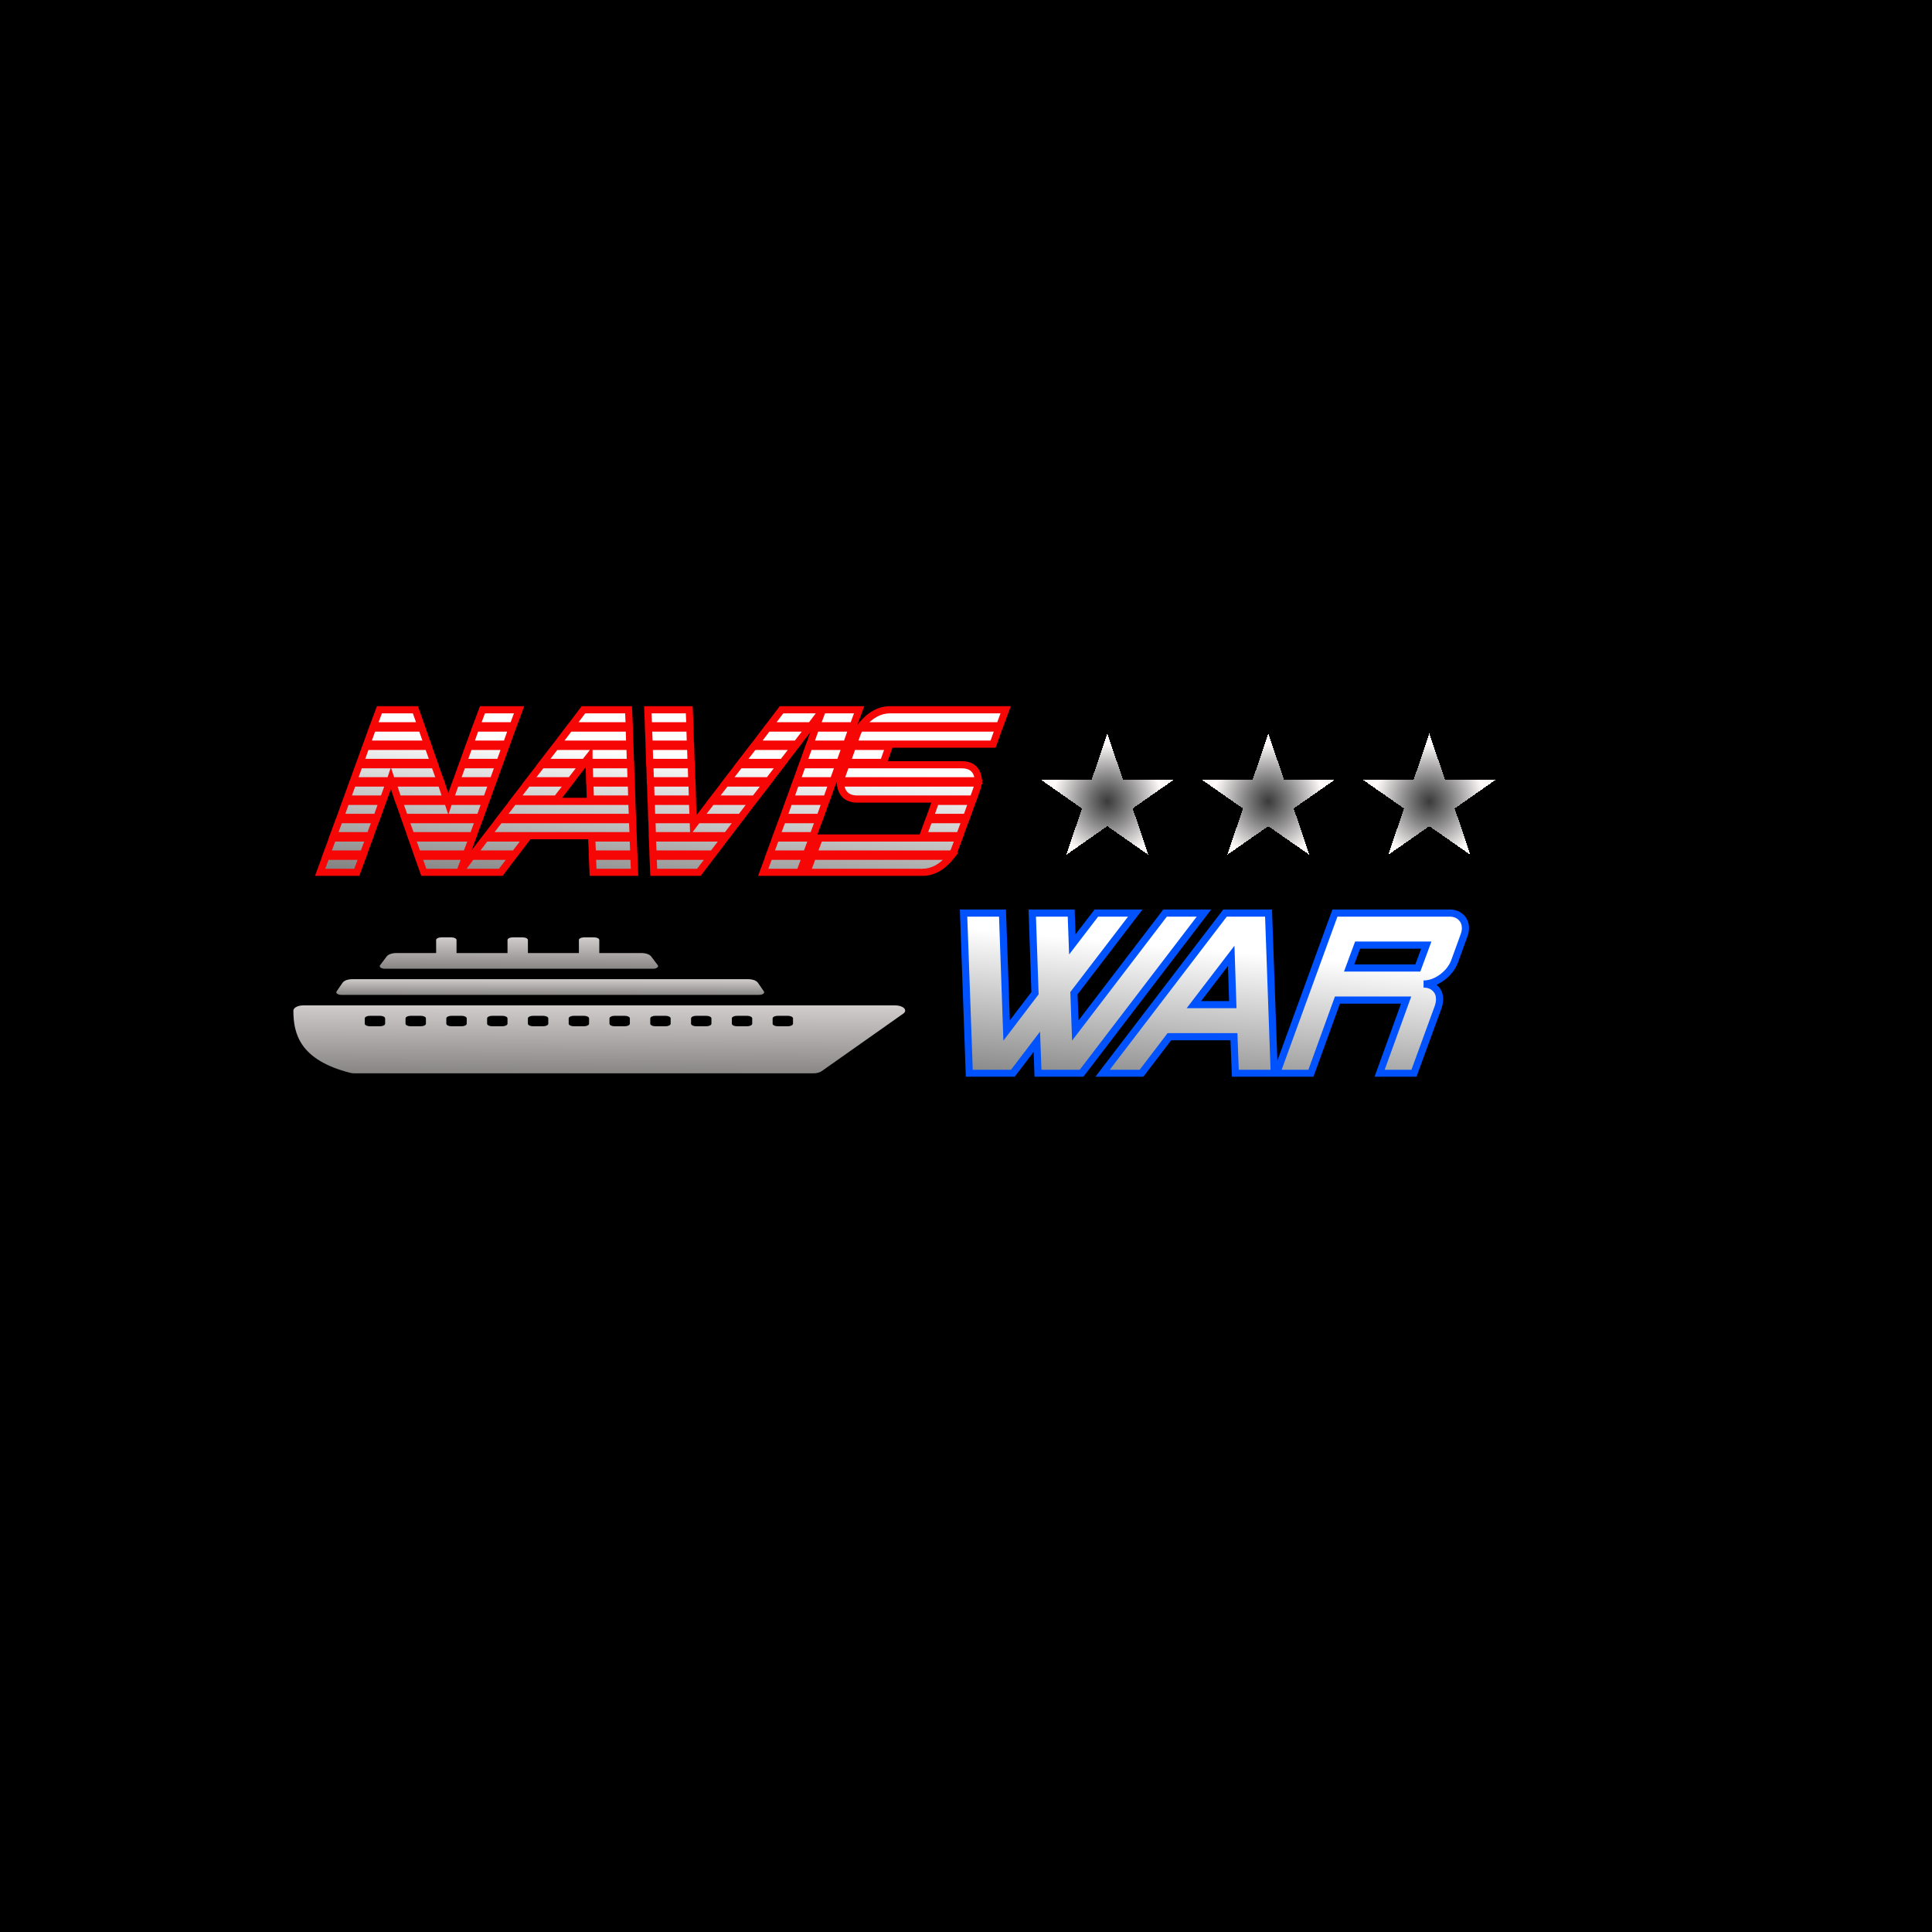 <svg width="1080" height="1080" viewBox="0 0 1080 1080" fill="none" xmlns="http://www.w3.org/2000/svg">
<rect width="1080" height="1080" fill="black"/>
<path d="M169.695 562H500.3C502.443 562 504.404 562.617 505.379 563.596C506.353 564.575 506.171 565.753 504.906 566.642L459.305 598.796C458.233 599.553 456.529 600 454.705 600C427.436 600 216.492 600 198.155 600C197.294 600 196.456 599.898 195.687 599.702C167.779 592.559 164 578.127 164 564.947C163.995 563.324 166.537 562 169.695 562ZM431.899 572.231C431.899 573.038 433.175 573.693 434.749 573.693H440.449C442.022 573.693 443.299 573.038 443.299 572.231V569.308C443.299 568.501 442.023 567.846 440.449 567.846H434.749C433.176 567.846 431.899 568.501 431.899 569.308V572.231ZM409.099 572.231C409.099 573.038 410.375 573.693 411.949 573.693H417.649C419.222 573.693 420.499 573.038 420.499 572.231V569.308C420.499 568.501 419.223 567.846 417.649 567.846H411.949C410.376 567.846 409.099 568.501 409.099 569.308V572.231ZM386.298 572.231C386.298 573.038 387.575 573.693 389.149 573.693H394.849C396.422 573.693 397.699 573.038 397.699 572.231V569.308C397.699 568.501 396.422 567.846 394.849 567.846H389.149C387.576 567.846 386.298 568.501 386.298 569.308V572.231ZM363.498 572.231C363.498 573.038 364.774 573.693 366.348 573.693H372.048C373.621 573.693 374.898 573.038 374.898 572.231V569.308C374.898 568.501 373.622 567.846 372.048 567.846H366.348C364.775 567.846 363.498 568.501 363.498 569.308V572.231ZM340.697 572.231C340.697 573.038 341.974 573.693 343.548 573.693H349.248C350.821 573.693 352.098 573.038 352.098 572.231V569.308C352.098 568.501 350.821 567.846 349.248 567.846H343.548C341.975 567.846 340.697 568.501 340.697 569.308V572.231ZM317.897 572.231C317.897 573.038 319.174 573.693 320.748 573.693H326.447C328.021 573.693 329.298 573.038 329.298 572.231V569.308C329.298 568.501 328.021 567.846 326.447 567.846H320.748C319.174 567.846 317.897 568.501 317.897 569.308V572.231ZM295.096 572.231C295.096 573.038 296.373 573.693 297.947 573.693H303.647C305.22 573.693 306.497 573.038 306.497 572.231V569.308C306.497 568.501 305.22 567.846 303.647 567.846H297.947C296.374 567.846 295.096 568.501 295.096 569.308V572.231ZM272.296 572.231C272.296 573.038 273.573 573.693 275.147 573.693H280.846C282.42 573.693 283.697 573.038 283.697 572.231V569.308C283.697 568.501 282.42 567.846 280.846 567.846H275.147C273.573 567.846 272.296 568.501 272.296 569.308V572.231ZM249.496 572.231C249.496 573.038 250.773 573.693 252.346 573.693H258.046C259.619 573.693 260.897 573.038 260.897 572.231V569.308C260.897 568.501 259.62 567.846 258.046 567.846H252.346C250.773 567.846 249.496 568.501 249.496 569.308V572.231ZM226.695 572.231C226.695 573.038 227.972 573.693 229.546 573.693H235.245C236.819 573.693 238.096 573.038 238.096 572.231V569.308C238.096 568.501 236.819 567.846 235.245 567.846H229.546C227.972 567.846 226.695 568.501 226.695 569.308V572.231ZM203.895 572.231C203.895 573.038 205.172 573.693 206.745 573.693H212.445C214.018 573.693 215.296 573.038 215.296 572.231V569.308C215.296 568.501 214.019 567.846 212.445 567.846H206.745C205.172 567.846 203.895 568.501 203.895 569.308V572.231Z" fill="url(#paint0_linear_3437_5952)"/>
<path d="M212.465 539.548L216.198 534.631C217.047 533.509 219.156 532.769 221.505 532.769H243.804V525.462C243.804 524.655 245.08 524 246.654 524H252.354C253.927 524 255.204 524.655 255.204 525.462V532.769H283.705V525.462C283.705 524.655 284.981 524 286.555 524H292.255C293.828 524 295.105 524.655 295.105 525.462V532.769H323.606V525.462C323.606 524.655 324.882 524 326.456 524H332.156C333.729 524 335.006 524.655 335.006 525.462V532.769H358.65C360.999 532.769 363.107 533.509 363.962 534.631L367.696 539.545C368.42 540.504 367.041 541.539 365.039 541.539H215.121C213.115 541.539 211.735 540.504 212.465 539.548Z" fill="url(#paint1_linear_3437_5952)"/>
<path d="M188.153 554.203L191.527 549.327C192.331 548.16 194.486 547.383 196.897 547.383H418.277C420.689 547.383 422.843 548.16 423.646 549.327L427.021 554.2C427.682 555.153 426.308 556.152 424.342 556.152H190.837C188.871 556.152 187.491 555.153 188.153 554.203Z" fill="url(#paint2_linear_3437_5952)"/>
<mask id="path-4-outside-1_3437_5952" maskUnits="userSpaceOnUse" x="176" y="394" width="390" height="96" fill="black">
<rect fill="white" x="176" y="394" width="390" height="96"/>
<path d="M290.176 396.76L286.848 405.72H266.368L269.696 396.76H290.176ZM286.336 407L283.136 415.96H262.656L265.856 407H286.336ZM282.624 417.24L279.424 426.2H258.944L262.144 417.24H282.624ZM278.912 427.48L275.712 436.44H255.232L258.432 427.48H278.912ZM275.2 437.72L272 446.68H251.52L254.72 437.72H275.2ZM235.392 405.72H208.768L212.096 396.76H232.192L235.392 405.72ZM238.976 415.96H205.056L208.256 407H235.776L238.976 415.96ZM242.56 426.2H201.344L204.544 417.24H239.36L242.56 426.2ZM271.488 447.96L268.288 456.92H226.176L222.976 447.96H250.24L250.624 449.112L251.008 447.96H271.488ZM249.6 446.68H222.464L219.52 437.72H246.656L249.6 446.68ZM246.144 436.44H218.88L218.496 435.288L218.112 436.44H197.632L200.832 427.48H242.944L246.144 436.44ZM267.776 458.2L264.448 467.16H229.76L226.56 458.2H267.776ZM264.064 468.44L260.736 477.4H233.344L230.144 468.44H264.064ZM260.352 478.68L257.024 487.64H236.928L233.728 478.68H260.352ZM217.6 437.72L214.4 446.68H193.92L197.12 437.72H217.6ZM213.888 447.96L210.688 456.92H190.208L193.408 447.96H213.888ZM210.176 458.2L206.848 467.16H186.368L189.696 458.2H210.176ZM206.464 468.44L203.136 477.4H182.656L185.984 468.44H206.464ZM202.752 478.68L199.424 487.64H178.944L182.272 478.68H202.752ZM351.764 405.72H319.38L326.164 396.76H351.38L351.764 405.72ZM352.02 415.96H311.572L318.356 407H351.764L352.02 415.96ZM352.788 436.44H329.62L329.364 427.48H352.532L352.788 436.44ZM352.404 426.2H329.236V423.128L326.804 426.2H303.636L310.548 417.24H352.148L352.404 426.2ZM353.172 446.68H330.004L329.748 437.72H352.916L353.172 446.68ZM325.908 427.48L318.996 436.44H295.828L302.74 427.48H325.908ZM354.324 477.4H331.156L330.772 468.44H353.94L354.324 477.4ZM353.556 456.92H280.212L287.124 447.96H353.172L353.556 456.92ZM318.1 437.72L311.188 446.68H288.02L294.932 437.72H318.1ZM354.708 487.64H331.54L331.156 478.68H354.324L354.708 487.64ZM353.94 467.16H272.404L279.316 458.2H353.556L353.94 467.16ZM294.548 468.44L287.764 477.4H264.596L271.38 468.44H294.548ZM286.74 478.68L279.956 487.64H256.788L263.572 478.68H286.74ZM460.047 396.76L453.263 405.72H430.095L436.879 396.76H460.047ZM452.239 407L445.327 415.96H422.287L429.071 407H452.239ZM444.431 417.24L437.519 426.2H414.351L421.263 417.24H444.431ZM436.623 427.48L429.711 436.44H406.543L413.455 427.48H436.623ZM385.679 405.72H362.511L362.127 396.76H385.295L385.679 405.72ZM428.815 437.72L421.903 446.68H398.735L405.647 437.72H428.815ZM385.935 415.96H362.895L362.511 407H385.679L385.935 415.96ZM420.879 447.96L414.095 456.92H390.927L397.839 447.96H420.879ZM386.319 426.2H363.151L362.895 417.24H386.063L386.319 426.2ZM386.703 436.44H363.535L363.279 427.48H386.447L386.703 436.44ZM387.087 446.68H363.919L363.663 437.72H386.831L387.087 446.68ZM413.071 458.2L406.287 467.16H364.687L364.431 458.2H387.471L387.599 461.272L389.903 458.2H413.071ZM387.471 456.92H364.303L364.047 447.96H387.087L387.471 456.92ZM405.263 468.44L398.479 477.4H365.071L364.687 468.44H405.263ZM397.455 478.68L390.671 487.64H365.455L365.071 478.68H397.455ZM480.271 396.76L476.943 405.72H456.463L459.791 396.76H480.271ZM476.431 407L473.231 415.96H452.751L455.951 407H476.431ZM472.719 417.24L469.519 426.2H449.039L452.239 417.24H472.719ZM469.007 427.48L465.807 436.44H445.327L448.527 427.48H469.007ZM465.295 437.72L462.095 446.68H441.615L444.815 437.72H465.295ZM461.583 447.96L458.383 456.92H437.903L441.103 447.96H461.583ZM457.871 458.2L454.543 467.16H434.063L437.391 458.2H457.871ZM454.159 468.44L450.831 477.4H430.351L433.679 468.44H454.159ZM450.447 478.68L447.119 487.64H426.639L429.967 478.68H450.447ZM562.186 396.76L558.858 405.72H481.418C486.282 399.747 491.658 396.76 497.546 396.76H562.186ZM558.346 407L555.146 415.96H477.066L479.114 410.2C479.455 409.261 479.967 408.195 480.65 407H558.346ZM543.498 447.96L540.298 456.92H519.818L523.018 447.96H543.498ZM546.954 436.44H470.026C470.197 435.245 470.453 434.179 470.794 433.24L472.842 427.48H537.482C543.37 427.48 546.527 430.467 546.954 436.44ZM546.826 437.72C546.655 438.915 546.399 439.981 546.058 440.92L544.01 446.68H479.37C473.482 446.68 470.282 443.693 469.77 437.72H546.826ZM539.786 458.2L536.458 467.16H515.978L519.306 458.2H539.786ZM497.034 417.24L493.834 426.2H473.354L476.554 417.24H497.034ZM536.074 468.44L533.898 474.2C533.642 475.139 533.13 476.205 532.362 477.4H454.666L457.994 468.44H536.074ZM531.594 478.68C526.815 484.653 521.482 487.64 515.594 487.64H450.954L454.282 478.68H531.594Z"/>
</mask>
<path d="M290.176 396.76L286.848 405.72H266.368L269.696 396.76H290.176ZM286.336 407L283.136 415.96H262.656L265.856 407H286.336ZM282.624 417.24L279.424 426.2H258.944L262.144 417.24H282.624ZM278.912 427.48L275.712 436.44H255.232L258.432 427.48H278.912ZM275.2 437.72L272 446.68H251.52L254.72 437.72H275.2ZM235.392 405.72H208.768L212.096 396.76H232.192L235.392 405.72ZM238.976 415.96H205.056L208.256 407H235.776L238.976 415.96ZM242.56 426.2H201.344L204.544 417.24H239.36L242.56 426.2ZM271.488 447.96L268.288 456.92H226.176L222.976 447.96H250.24L250.624 449.112L251.008 447.96H271.488ZM249.6 446.68H222.464L219.52 437.72H246.656L249.6 446.68ZM246.144 436.44H218.88L218.496 435.288L218.112 436.44H197.632L200.832 427.48H242.944L246.144 436.44ZM267.776 458.2L264.448 467.16H229.76L226.56 458.2H267.776ZM264.064 468.44L260.736 477.4H233.344L230.144 468.44H264.064ZM260.352 478.68L257.024 487.64H236.928L233.728 478.68H260.352ZM217.6 437.72L214.4 446.68H193.92L197.12 437.72H217.6ZM213.888 447.96L210.688 456.92H190.208L193.408 447.96H213.888ZM210.176 458.2L206.848 467.16H186.368L189.696 458.2H210.176ZM206.464 468.44L203.136 477.4H182.656L185.984 468.44H206.464ZM202.752 478.68L199.424 487.64H178.944L182.272 478.68H202.752ZM351.764 405.72H319.38L326.164 396.76H351.38L351.764 405.72ZM352.02 415.96H311.572L318.356 407H351.764L352.02 415.96ZM352.788 436.44H329.62L329.364 427.48H352.532L352.788 436.44ZM352.404 426.2H329.236V423.128L326.804 426.2H303.636L310.548 417.24H352.148L352.404 426.2ZM353.172 446.68H330.004L329.748 437.72H352.916L353.172 446.68ZM325.908 427.48L318.996 436.44H295.828L302.74 427.48H325.908ZM354.324 477.4H331.156L330.772 468.44H353.94L354.324 477.4ZM353.556 456.92H280.212L287.124 447.96H353.172L353.556 456.92ZM318.1 437.72L311.188 446.68H288.02L294.932 437.72H318.1ZM354.708 487.64H331.54L331.156 478.68H354.324L354.708 487.64ZM353.94 467.16H272.404L279.316 458.2H353.556L353.94 467.16ZM294.548 468.44L287.764 477.4H264.596L271.38 468.44H294.548ZM286.74 478.68L279.956 487.64H256.788L263.572 478.68H286.74ZM460.047 396.76L453.263 405.72H430.095L436.879 396.76H460.047ZM452.239 407L445.327 415.96H422.287L429.071 407H452.239ZM444.431 417.24L437.519 426.2H414.351L421.263 417.24H444.431ZM436.623 427.48L429.711 436.44H406.543L413.455 427.48H436.623ZM385.679 405.72H362.511L362.127 396.76H385.295L385.679 405.72ZM428.815 437.72L421.903 446.68H398.735L405.647 437.72H428.815ZM385.935 415.96H362.895L362.511 407H385.679L385.935 415.96ZM420.879 447.96L414.095 456.92H390.927L397.839 447.96H420.879ZM386.319 426.2H363.151L362.895 417.24H386.063L386.319 426.2ZM386.703 436.44H363.535L363.279 427.48H386.447L386.703 436.44ZM387.087 446.68H363.919L363.663 437.72H386.831L387.087 446.68ZM413.071 458.2L406.287 467.16H364.687L364.431 458.2H387.471L387.599 461.272L389.903 458.2H413.071ZM387.471 456.92H364.303L364.047 447.96H387.087L387.471 456.92ZM405.263 468.44L398.479 477.4H365.071L364.687 468.44H405.263ZM397.455 478.68L390.671 487.64H365.455L365.071 478.68H397.455ZM480.271 396.76L476.943 405.72H456.463L459.791 396.76H480.271ZM476.431 407L473.231 415.96H452.751L455.951 407H476.431ZM472.719 417.24L469.519 426.2H449.039L452.239 417.24H472.719ZM469.007 427.48L465.807 436.44H445.327L448.527 427.48H469.007ZM465.295 437.72L462.095 446.68H441.615L444.815 437.72H465.295ZM461.583 447.96L458.383 456.92H437.903L441.103 447.96H461.583ZM457.871 458.2L454.543 467.16H434.063L437.391 458.2H457.871ZM454.159 468.44L450.831 477.4H430.351L433.679 468.44H454.159ZM450.447 478.68L447.119 487.64H426.639L429.967 478.68H450.447ZM562.186 396.76L558.858 405.72H481.418C486.282 399.747 491.658 396.76 497.546 396.76H562.186ZM558.346 407L555.146 415.96H477.066L479.114 410.2C479.455 409.261 479.967 408.195 480.65 407H558.346ZM543.498 447.96L540.298 456.92H519.818L523.018 447.96H543.498ZM546.954 436.44H470.026C470.197 435.245 470.453 434.179 470.794 433.24L472.842 427.48H537.482C543.37 427.48 546.527 430.467 546.954 436.44ZM546.826 437.72C546.655 438.915 546.399 439.981 546.058 440.92L544.01 446.68H479.37C473.482 446.68 470.282 443.693 469.77 437.72H546.826ZM539.786 458.2L536.458 467.16H515.978L519.306 458.2H539.786ZM497.034 417.24L493.834 426.2H473.354L476.554 417.24H497.034ZM536.074 468.44L533.898 474.2C533.642 475.139 533.13 476.205 532.362 477.4H454.666L457.994 468.44H536.074ZM531.594 478.68C526.815 484.653 521.482 487.64 515.594 487.64H450.954L454.282 478.68H531.594Z" fill="url(#paint3_linear_3437_5952)"/>
<path d="M290.176 396.76L292.051 397.456L293.052 394.76H290.176V396.76ZM286.848 405.72V407.72H288.239L288.723 406.416L286.848 405.72ZM266.368 405.72L264.493 405.024L263.492 407.72H266.368V405.72ZM269.696 396.76V394.76H268.305L267.821 396.064L269.696 396.76ZM286.336 407L288.219 407.673L289.174 405H286.336V407ZM283.136 415.96V417.96H284.545L285.019 416.633L283.136 415.96ZM262.656 415.96L260.773 415.287L259.818 417.96H262.656V415.96ZM265.856 407V405H264.447L263.973 406.327L265.856 407ZM282.624 417.24L284.507 417.913L285.462 415.24H282.624V417.24ZM279.424 426.2V428.2H280.833L281.307 426.873L279.424 426.2ZM258.944 426.2L257.061 425.527L256.106 428.2H258.944V426.2ZM262.144 417.24V415.24H260.735L260.261 416.567L262.144 417.24ZM278.912 427.48L280.795 428.153L281.75 425.48H278.912V427.48ZM275.712 436.44V438.44H277.121L277.595 437.113L275.712 436.44ZM255.232 436.44L253.349 435.767L252.394 438.44H255.232V436.44ZM258.432 427.48V425.48H257.023L256.549 426.807L258.432 427.48ZM275.2 437.72L277.083 438.393L278.038 435.72H275.2V437.72ZM272 446.68V448.68H273.409L273.883 447.353L272 446.68ZM251.52 446.68L249.637 446.007L248.682 448.68H251.52V446.68ZM254.72 437.72V435.72H253.311L252.837 437.047L254.72 437.72ZM235.392 405.72V407.72H238.23L237.275 405.047L235.392 405.72ZM208.768 405.72L206.893 405.024L205.892 407.72H208.768V405.72ZM212.096 396.76V394.76H210.705L210.221 396.064L212.096 396.76ZM232.192 396.76L234.075 396.087L233.601 394.76H232.192V396.76ZM238.976 415.96V417.96H241.814L240.859 415.287L238.976 415.96ZM205.056 415.96L203.173 415.287L202.218 417.96H205.056V415.96ZM208.256 407V405H206.847L206.373 406.327L208.256 407ZM235.776 407L237.659 406.327L237.185 405H235.776V407ZM242.56 426.2V428.2H245.398L244.443 425.527L242.56 426.2ZM201.344 426.2L199.461 425.527L198.506 428.2H201.344V426.2ZM204.544 417.24V415.24H203.135L202.661 416.567L204.544 417.24ZM239.36 417.24L241.243 416.567L240.769 415.24H239.36V417.24ZM271.488 447.96L273.371 448.633L274.326 445.96H271.488V447.96ZM268.288 456.92V458.92H269.697L270.171 457.593L268.288 456.92ZM226.176 456.92L224.293 457.593L224.767 458.92H226.176V456.92ZM222.976 447.96V445.96H220.138L221.093 448.633L222.976 447.96ZM250.24 447.96L252.137 447.328L251.682 445.96H250.24V447.96ZM250.624 449.112L248.727 449.744L250.624 455.437L252.521 449.744L250.624 449.112ZM251.008 447.96V445.96H249.566L249.111 447.328L251.008 447.96ZM249.6 446.68V448.68H252.362L251.5 446.056L249.6 446.68ZM222.464 446.68L220.564 447.304L221.016 448.68H222.464V446.68ZM219.52 437.72V435.72H216.758L217.62 438.344L219.52 437.72ZM246.656 437.72L248.556 437.096L248.104 435.72H246.656V437.72ZM246.144 436.44V438.44H248.982L248.027 435.767L246.144 436.44ZM218.88 436.44L216.983 437.072L217.438 438.44H218.88V436.44ZM218.496 435.288L220.393 434.656L218.496 428.963L216.599 434.656L218.496 435.288ZM218.112 436.44V438.44H219.554L220.009 437.072L218.112 436.44ZM197.632 436.44L195.749 435.767L194.794 438.44H197.632V436.44ZM200.832 427.48V425.48H199.423L198.949 426.807L200.832 427.48ZM242.944 427.48L244.827 426.807L244.353 425.48H242.944V427.48ZM267.776 458.2L269.651 458.896L270.652 456.2H267.776V458.2ZM264.448 467.16V469.16H265.839L266.323 467.856L264.448 467.16ZM229.76 467.16L227.877 467.833L228.351 469.16H229.76V467.16ZM226.56 458.2V456.2H223.722L224.677 458.873L226.56 458.2ZM264.064 468.44L265.939 469.136L266.94 466.44H264.064V468.44ZM260.736 477.4V479.4H262.127L262.611 478.096L260.736 477.4ZM233.344 477.4L231.461 478.073L231.935 479.4H233.344V477.4ZM230.144 468.44V466.44H227.306L228.261 469.113L230.144 468.44ZM260.352 478.68L262.227 479.376L263.228 476.68H260.352V478.68ZM257.024 487.64V489.64H258.415L258.899 488.336L257.024 487.64ZM236.928 487.64L235.045 488.313L235.519 489.64H236.928V487.64ZM233.728 478.68V476.68H230.89L231.845 479.353L233.728 478.68ZM217.6 437.72L219.483 438.393L220.438 435.72H217.6V437.72ZM214.4 446.68V448.68H215.809L216.283 447.353L214.4 446.68ZM193.92 446.68L192.037 446.007L191.082 448.68H193.92V446.68ZM197.12 437.72V435.72H195.711L195.237 437.047L197.12 437.72ZM213.888 447.96L215.771 448.633L216.726 445.96H213.888V447.96ZM210.688 456.92V458.92H212.097L212.571 457.593L210.688 456.92ZM190.208 456.92L188.325 456.247L187.37 458.92H190.208V456.92ZM193.408 447.96V445.96H191.999L191.525 447.287L193.408 447.96ZM210.176 458.2L212.051 458.896L213.052 456.2H210.176V458.2ZM206.848 467.16V469.16H208.239L208.723 467.856L206.848 467.16ZM186.368 467.16L184.493 466.464L183.492 469.16H186.368V467.16ZM189.696 458.2V456.2H188.305L187.821 457.504L189.696 458.2ZM206.464 468.44L208.339 469.136L209.34 466.44H206.464V468.44ZM203.136 477.4V479.4H204.527L205.011 478.096L203.136 477.4ZM182.656 477.4L180.781 476.704L179.78 479.4H182.656V477.4ZM185.984 468.44V466.44H184.593L184.109 467.744L185.984 468.44ZM202.752 478.68L204.627 479.376L205.628 476.68H202.752V478.68ZM199.424 487.64V489.64H200.815L201.299 488.336L199.424 487.64ZM178.944 487.64L177.069 486.944L176.068 489.64H178.944V487.64ZM182.272 478.68V476.68H180.881L180.397 477.984L182.272 478.68ZM288.301 396.064L284.973 405.024L288.723 406.416L292.051 397.456L288.301 396.064ZM286.848 403.72H266.368V407.72H286.848V403.72ZM268.243 406.416L271.571 397.456L267.821 396.064L264.493 405.024L268.243 406.416ZM269.696 398.76H290.176V394.76H269.696V398.76ZM284.453 406.327L281.253 415.287L285.019 416.633L288.219 407.673L284.453 406.327ZM283.136 413.96H262.656V417.96H283.136V413.96ZM264.539 416.633L267.739 407.673L263.973 406.327L260.773 415.287L264.539 416.633ZM265.856 409H286.336V405H265.856V409ZM280.741 416.567L277.541 425.527L281.307 426.873L284.507 417.913L280.741 416.567ZM279.424 424.2H258.944V428.2H279.424V424.2ZM260.827 426.873L264.027 417.913L260.261 416.567L257.061 425.527L260.827 426.873ZM262.144 419.24H282.624V415.24H262.144V419.24ZM277.029 426.807L273.829 435.767L277.595 437.113L280.795 428.153L277.029 426.807ZM275.712 434.44H255.232V438.44H275.712V434.44ZM257.115 437.113L260.315 428.153L256.549 426.807L253.349 435.767L257.115 437.113ZM258.432 429.48H278.912V425.48H258.432V429.48ZM273.317 437.047L270.117 446.007L273.883 447.353L277.083 438.393L273.317 437.047ZM272 444.68H251.52V448.68H272V444.68ZM253.403 447.353L256.603 438.393L252.837 437.047L249.637 446.007L253.403 447.353ZM254.72 439.72H275.2V435.72H254.72V439.72ZM235.392 403.72H208.768V407.72H235.392V403.72ZM210.643 406.416L213.971 397.456L210.221 396.064L206.893 405.024L210.643 406.416ZM212.096 398.76H232.192V394.76H212.096V398.76ZM230.309 397.433L233.509 406.393L237.275 405.047L234.075 396.087L230.309 397.433ZM238.976 413.96H205.056V417.96H238.976V413.96ZM206.939 416.633L210.139 407.673L206.373 406.327L203.173 415.287L206.939 416.633ZM208.256 409H235.776V405H208.256V409ZM233.893 407.673L237.093 416.633L240.859 415.287L237.659 406.327L233.893 407.673ZM242.56 424.2H201.344V428.2H242.56V424.2ZM203.227 426.873L206.427 417.913L202.661 416.567L199.461 425.527L203.227 426.873ZM204.544 419.24H239.36V415.24H204.544V419.24ZM237.477 417.913L240.677 426.873L244.443 425.527L241.243 416.567L237.477 417.913ZM269.605 447.287L266.405 456.247L270.171 457.593L273.371 448.633L269.605 447.287ZM268.288 454.92H226.176V458.92H268.288V454.92ZM228.059 456.247L224.859 447.287L221.093 448.633L224.293 457.593L228.059 456.247ZM222.976 449.96H250.24V445.96H222.976V449.96ZM248.343 448.592L248.727 449.744L252.521 448.48L252.137 447.328L248.343 448.592ZM252.521 449.744L252.905 448.592L249.111 447.328L248.727 448.48L252.521 449.744ZM251.008 449.96H271.488V445.96H251.008V449.96ZM249.6 444.68H222.464V448.68H249.6V444.68ZM224.364 446.056L221.42 437.096L217.62 438.344L220.564 447.304L224.364 446.056ZM219.52 439.72H246.656V435.72H219.52V439.72ZM244.756 438.344L247.7 447.304L251.5 446.056L248.556 437.096L244.756 438.344ZM246.144 434.44H218.88V438.44H246.144V434.44ZM220.777 435.808L220.393 434.656L216.599 435.92L216.983 437.072L220.777 435.808ZM216.599 434.656L216.215 435.808L220.009 437.072L220.393 435.92L216.599 434.656ZM218.112 434.44H197.632V438.44H218.112V434.44ZM199.515 437.113L202.715 428.153L198.949 426.807L195.749 435.767L199.515 437.113ZM200.832 429.48H242.944V425.48H200.832V429.48ZM241.061 428.153L244.261 437.113L248.027 435.767L244.827 426.807L241.061 428.153ZM265.901 457.504L262.573 466.464L266.323 467.856L269.651 458.896L265.901 457.504ZM264.448 465.16H229.76V469.16H264.448V465.16ZM231.643 466.487L228.443 457.527L224.677 458.873L227.877 467.833L231.643 466.487ZM226.56 460.2H267.776V456.2H226.56V460.2ZM262.189 467.744L258.861 476.704L262.611 478.096L265.939 469.136L262.189 467.744ZM260.736 475.4H233.344V479.4H260.736V475.4ZM235.227 476.727L232.027 467.767L228.261 469.113L231.461 478.073L235.227 476.727ZM230.144 470.44H264.064V466.44H230.144V470.44ZM258.477 477.984L255.149 486.944L258.899 488.336L262.227 479.376L258.477 477.984ZM257.024 485.64H236.928V489.64H257.024V485.64ZM238.811 486.967L235.611 478.007L231.845 479.353L235.045 488.313L238.811 486.967ZM233.728 480.68H260.352V476.68H233.728V480.68ZM215.717 437.047L212.517 446.007L216.283 447.353L219.483 438.393L215.717 437.047ZM214.4 444.68H193.92V448.68H214.4V444.68ZM195.803 447.353L199.003 438.393L195.237 437.047L192.037 446.007L195.803 447.353ZM197.12 439.72H217.6V435.72H197.12V439.72ZM212.005 447.287L208.805 456.247L212.571 457.593L215.771 448.633L212.005 447.287ZM210.688 454.92H190.208V458.92H210.688V454.92ZM192.091 457.593L195.291 448.633L191.525 447.287L188.325 456.247L192.091 457.593ZM193.408 449.96H213.888V445.96H193.408V449.96ZM208.301 457.504L204.973 466.464L208.723 467.856L212.051 458.896L208.301 457.504ZM206.848 465.16H186.368V469.16H206.848V465.16ZM188.243 467.856L191.571 458.896L187.821 457.504L184.493 466.464L188.243 467.856ZM189.696 460.2H210.176V456.2H189.696V460.2ZM204.589 467.744L201.261 476.704L205.011 478.096L208.339 469.136L204.589 467.744ZM203.136 475.4H182.656V479.4H203.136V475.4ZM184.531 478.096L187.859 469.136L184.109 467.744L180.781 476.704L184.531 478.096ZM185.984 470.44H206.464V466.44H185.984V470.44ZM200.877 477.984L197.549 486.944L201.299 488.336L204.627 479.376L200.877 477.984ZM199.424 485.64H178.944V489.64H199.424V485.64ZM180.819 488.336L184.147 479.376L180.397 477.984L177.069 486.944L180.819 488.336ZM182.272 480.68H202.752V476.68H182.272V480.68ZM351.764 405.72V407.72H353.852L353.762 405.634L351.764 405.72ZM319.38 405.72L317.785 404.513L315.357 407.72H319.38V405.72ZM326.164 396.76V394.76H325.17L324.569 395.553L326.164 396.76ZM351.38 396.76L353.378 396.674L353.296 394.76H351.38V396.76ZM352.02 415.96V417.96H354.078L354.019 415.903L352.02 415.96ZM311.572 415.96L309.977 414.753L307.549 417.96H311.572V415.96ZM318.356 407V405H317.362L316.761 405.793L318.356 407ZM351.764 407L353.763 406.943L353.708 405H351.764V407ZM352.788 436.44V438.44H354.846L354.787 436.383L352.788 436.44ZM329.62 436.44L327.621 436.497L327.676 438.44H329.62V436.44ZM329.364 427.48V425.48H327.306L327.365 427.537L329.364 427.48ZM352.532 427.48L354.531 427.423L354.476 425.48H352.532V427.48ZM352.404 426.2V428.2H354.462L354.403 426.143L352.404 426.2ZM329.236 426.2H327.236V428.2H329.236V426.2ZM329.236 423.128H331.236V417.38L327.668 421.887L329.236 423.128ZM326.804 426.2V428.2H327.772L328.372 427.441L326.804 426.2ZM303.636 426.2L302.052 424.978L299.567 428.2H303.636V426.2ZM310.548 417.24V415.24H309.565L308.964 416.018L310.548 417.24ZM352.148 417.24L354.147 417.183L354.092 415.24H352.148V417.24ZM353.172 446.68V448.68H355.23L355.171 446.623L353.172 446.68ZM330.004 446.68L328.005 446.737L328.06 448.68H330.004V446.68ZM329.748 437.72V435.72H327.69L327.749 437.777L329.748 437.72ZM352.916 437.72L354.915 437.663L354.86 435.72H352.916V437.72ZM325.908 427.48L327.492 428.702L329.977 425.48H325.908V427.48ZM318.996 436.44V438.44H319.979L320.58 437.662L318.996 436.44ZM295.828 436.44L294.244 435.218L291.759 438.44H295.828V436.44ZM302.74 427.48V425.48H301.757L301.156 426.258L302.74 427.48ZM354.324 477.4V479.4H356.412L356.322 477.314L354.324 477.4ZM331.156 477.4L329.158 477.486L329.24 479.4H331.156V477.4ZM330.772 468.44V466.44H328.684L328.774 468.526L330.772 468.44ZM353.94 468.44L355.938 468.354L355.856 466.44H353.94V468.44ZM353.556 456.92V458.92H355.644L355.554 456.834L353.556 456.92ZM280.212 456.92L278.628 455.698L276.143 458.92H280.212V456.92ZM287.124 447.96V445.96H286.141L285.54 446.738L287.124 447.96ZM353.172 447.96L355.17 447.874L355.088 445.96H353.172V447.96ZM318.1 437.72L319.684 438.942L322.169 435.72H318.1V437.72ZM311.188 446.68V448.68H312.171L312.772 447.902L311.188 446.68ZM288.02 446.68L286.436 445.458L283.951 448.68H288.02V446.68ZM294.932 437.72V435.72H293.949L293.348 436.498L294.932 437.72ZM354.708 487.64V489.64H356.796L356.706 487.554L354.708 487.64ZM331.54 487.64L329.542 487.726L329.624 489.64H331.54V487.64ZM331.156 478.68V476.68H329.068L329.158 478.766L331.156 478.68ZM354.324 478.68L356.322 478.594L356.24 476.68H354.324V478.68ZM353.94 467.16V469.16H356.028L355.938 467.074L353.94 467.16ZM272.404 467.16L270.82 465.938L268.335 469.16H272.404V467.16ZM279.316 458.2V456.2H278.333L277.732 456.978L279.316 458.2ZM353.556 458.2L355.554 458.114L355.472 456.2H353.556V458.2ZM294.548 468.44L296.143 469.647L298.571 466.44H294.548V468.44ZM287.764 477.4V479.4H288.758L289.359 478.607L287.764 477.4ZM264.596 477.4L263.001 476.193L260.573 479.4H264.596V477.4ZM271.38 468.44V466.44H270.386L269.785 467.233L271.38 468.44ZM286.74 478.68L288.335 479.887L290.763 476.68H286.74V478.68ZM279.956 487.64V489.64H280.95L281.551 488.847L279.956 487.64ZM256.788 487.64L255.193 486.433L252.765 489.64H256.788V487.64ZM263.572 478.68V476.68H262.578L261.977 477.473L263.572 478.68ZM351.764 403.72H319.38V407.72H351.764V403.72ZM320.975 406.927L327.759 397.967L324.569 395.553L317.785 404.513L320.975 406.927ZM326.164 398.76H351.38V394.76H326.164V398.76ZM349.382 396.846L349.766 405.806L353.762 405.634L353.378 396.674L349.382 396.846ZM352.02 413.96H311.572V417.96H352.02V413.96ZM313.167 417.167L319.951 408.207L316.761 405.793L309.977 414.753L313.167 417.167ZM318.356 409H351.764V405H318.356V409ZM349.765 407.057L350.021 416.017L354.019 415.903L353.763 406.943L349.765 407.057ZM352.788 434.44H329.62V438.44H352.788V434.44ZM331.619 436.383L331.363 427.423L327.365 427.537L327.621 436.497L331.619 436.383ZM329.364 429.48H352.532V425.48H329.364V429.48ZM350.533 427.537L350.789 436.497L354.787 436.383L354.531 427.423L350.533 427.537ZM352.404 424.2H329.236V428.2H352.404V424.2ZM331.236 426.2V423.128H327.236V426.2H331.236ZM327.668 421.887L325.236 424.959L328.372 427.441L330.804 424.369L327.668 421.887ZM326.804 424.2H303.636V428.2H326.804V424.2ZM305.22 427.422L312.132 418.462L308.964 416.018L302.052 424.978L305.22 427.422ZM310.548 419.24H352.148V415.24H310.548V419.24ZM350.149 417.297L350.405 426.257L354.403 426.143L354.147 417.183L350.149 417.297ZM353.172 444.68H330.004V448.68H353.172V444.68ZM332.003 446.623L331.747 437.663L327.749 437.777L328.005 446.737L332.003 446.623ZM329.748 439.72H352.916V435.72H329.748V439.72ZM350.917 437.777L351.173 446.737L355.171 446.623L354.915 437.663L350.917 437.777ZM324.324 426.258L317.412 435.218L320.58 437.662L327.492 428.702L324.324 426.258ZM318.996 434.44H295.828V438.44H318.996V434.44ZM297.412 437.662L304.324 428.702L301.156 426.258L294.244 435.218L297.412 437.662ZM302.74 429.48H325.908V425.48H302.74V429.48ZM354.324 475.4H331.156V479.4H354.324V475.4ZM333.154 477.314L332.77 468.354L328.774 468.526L329.158 477.486L333.154 477.314ZM330.772 470.44H353.94V466.44H330.772V470.44ZM351.942 468.526L352.326 477.486L356.322 477.314L355.938 468.354L351.942 468.526ZM353.556 454.92H280.212V458.92H353.556V454.92ZM281.796 458.142L288.708 449.182L285.54 446.738L278.628 455.698L281.796 458.142ZM287.124 449.96H353.172V445.96H287.124V449.96ZM351.174 448.046L351.558 457.006L355.554 456.834L355.17 447.874L351.174 448.046ZM316.516 436.498L309.604 445.458L312.772 447.902L319.684 438.942L316.516 436.498ZM311.188 444.68H288.02V448.68H311.188V444.68ZM289.604 447.902L296.516 438.942L293.348 436.498L286.436 445.458L289.604 447.902ZM294.932 439.72H318.1V435.72H294.932V439.72ZM354.708 485.64H331.54V489.64H354.708V485.64ZM333.538 487.554L333.154 478.594L329.158 478.766L329.542 487.726L333.538 487.554ZM331.156 480.68H354.324V476.68H331.156V480.68ZM352.326 478.766L352.71 487.726L356.706 487.554L356.322 478.594L352.326 478.766ZM353.94 465.16H272.404V469.16H353.94V465.16ZM273.988 468.382L280.9 459.422L277.732 456.978L270.82 465.938L273.988 468.382ZM279.316 460.2H353.556V456.2H279.316V460.2ZM351.558 458.286L351.942 467.246L355.938 467.074L355.554 458.114L351.558 458.286ZM292.953 467.233L286.169 476.193L289.359 478.607L296.143 469.647L292.953 467.233ZM287.764 475.4H264.596V479.4H287.764V475.4ZM266.191 478.607L272.975 469.647L269.785 467.233L263.001 476.193L266.191 478.607ZM271.38 470.44H294.548V466.44H271.38V470.44ZM285.145 477.473L278.361 486.433L281.551 488.847L288.335 479.887L285.145 477.473ZM279.956 485.64H256.788V489.64H279.956V485.64ZM258.383 488.847L265.167 479.887L261.977 477.473L255.193 486.433L258.383 488.847ZM263.572 480.68H286.74V476.68H263.572V480.68ZM460.047 396.76L461.642 397.967L464.07 394.76H460.047V396.76ZM453.263 405.72V407.72H454.257L454.858 406.927L453.263 405.72ZM430.095 405.72L428.5 404.513L426.072 407.72H430.095V405.72ZM436.879 396.76V394.76H435.885L435.284 395.553L436.879 396.76ZM452.239 407L453.823 408.222L456.308 405H452.239V407ZM445.327 415.96V417.96H446.31L446.911 417.182L445.327 415.96ZM422.287 415.96L420.692 414.753L418.264 417.96H422.287V415.96ZM429.071 407V405H428.077L427.476 405.793L429.071 407ZM444.431 417.24L446.015 418.462L448.5 415.24H444.431V417.24ZM437.519 426.2V428.2H438.502L439.103 427.422L437.519 426.2ZM414.351 426.2L412.767 424.978L410.282 428.2H414.351V426.2ZM421.263 417.24V415.24H420.28L419.679 416.018L421.263 417.24ZM436.623 427.48L438.207 428.702L440.692 425.48H436.623V427.48ZM429.711 436.44V438.44H430.694L431.295 437.662L429.711 436.44ZM406.543 436.44L404.959 435.218L402.474 438.44H406.543V436.44ZM413.455 427.48V425.48H412.472L411.871 426.258L413.455 427.48ZM385.679 405.72V407.72H387.767L387.677 405.634L385.679 405.72ZM362.511 405.72L360.513 405.806L360.595 407.72H362.511V405.72ZM362.127 396.76V394.76H360.039L360.129 396.846L362.127 396.76ZM385.295 396.76L387.293 396.674L387.211 394.76H385.295V396.76ZM428.815 437.72L430.399 438.942L432.884 435.72H428.815V437.72ZM421.903 446.68V448.68H422.886L423.487 447.902L421.903 446.68ZM398.735 446.68L397.151 445.458L394.666 448.68H398.735V446.68ZM405.647 437.72V435.72H404.664L404.063 436.498L405.647 437.72ZM385.935 415.96V417.96H387.993L387.934 415.903L385.935 415.96ZM362.895 415.96L360.897 416.046L360.979 417.96H362.895V415.96ZM362.511 407V405H360.423L360.513 407.086L362.511 407ZM385.679 407L387.678 406.943L387.623 405H385.679V407ZM420.879 447.96L422.474 449.167L424.902 445.96H420.879V447.96ZM414.095 456.92V458.92H415.089L415.69 458.127L414.095 456.92ZM390.927 456.92L389.343 455.698L386.858 458.92H390.927V456.92ZM397.839 447.96V445.96H396.856L396.255 446.738L397.839 447.96ZM386.319 426.2V428.2H388.377L388.318 426.143L386.319 426.2ZM363.151 426.2L361.152 426.257L361.207 428.2H363.151V426.2ZM362.895 417.24V415.24H360.837L360.896 417.297L362.895 417.24ZM386.063 417.24L388.062 417.183L388.007 415.24H386.063V417.24ZM386.703 436.44V438.44H388.761L388.702 436.383L386.703 436.44ZM363.535 436.44L361.536 436.497L361.591 438.44H363.535V436.44ZM363.279 427.48V425.48H361.221L361.28 427.537L363.279 427.48ZM386.447 427.48L388.446 427.423L388.391 425.48H386.447V427.48ZM387.087 446.68V448.68H389.145L389.086 446.623L387.087 446.68ZM363.919 446.68L361.92 446.737L361.975 448.68H363.919V446.68ZM363.663 437.72V435.72H361.605L361.664 437.777L363.663 437.72ZM386.831 437.72L388.83 437.663L388.775 435.72H386.831V437.72ZM413.071 458.2L414.666 459.407L417.094 456.2H413.071V458.2ZM406.287 467.16V469.16H407.281L407.882 468.367L406.287 467.16ZM364.687 467.16L362.688 467.217L362.743 469.16H364.687V467.16ZM364.431 458.2V456.2H362.373L362.432 458.257L364.431 458.2ZM387.471 458.2L389.469 458.117L389.389 456.2H387.471V458.2ZM387.599 461.272L385.601 461.355L385.834 466.958L389.199 462.472L387.599 461.272ZM389.903 458.2V456.2H388.903L388.303 457L389.903 458.2ZM387.471 456.92V458.92H389.559L389.469 456.834L387.471 456.92ZM364.303 456.92L362.304 456.977L362.359 458.92H364.303V456.92ZM364.047 447.96V445.96H361.989L362.048 448.017L364.047 447.96ZM387.087 447.96L389.085 447.874L389.003 445.96H387.087V447.96ZM405.263 468.44L406.858 469.647L409.286 466.44H405.263V468.44ZM398.479 477.4V479.4H399.473L400.074 478.607L398.479 477.4ZM365.071 477.4L363.073 477.486L363.155 479.4H365.071V477.4ZM364.687 468.44V466.44H362.599L362.689 468.526L364.687 468.44ZM397.455 478.68L399.05 479.887L401.478 476.68H397.455V478.68ZM390.671 487.64V489.64H391.665L392.266 488.847L390.671 487.64ZM365.455 487.64L363.457 487.726L363.539 489.64H365.455V487.64ZM365.071 478.68V476.68H362.983L363.073 478.766L365.071 478.68ZM458.452 395.553L451.668 404.513L454.858 406.927L461.642 397.967L458.452 395.553ZM453.263 403.72H430.095V407.72H453.263V403.72ZM431.69 406.927L438.474 397.967L435.284 395.553L428.5 404.513L431.69 406.927ZM436.879 398.76H460.047V394.76H436.879V398.76ZM450.655 405.778L443.743 414.738L446.911 417.182L453.823 408.222L450.655 405.778ZM445.327 413.96H422.287V417.96H445.327V413.96ZM423.882 417.167L430.666 408.207L427.476 405.793L420.692 414.753L423.882 417.167ZM429.071 409H452.239V405H429.071V409ZM442.847 416.018L435.935 424.978L439.103 427.422L446.015 418.462L442.847 416.018ZM437.519 424.2H414.351V428.2H437.519V424.2ZM415.935 427.422L422.847 418.462L419.679 416.018L412.767 424.978L415.935 427.422ZM421.263 419.24H444.431V415.24H421.263V419.24ZM435.039 426.258L428.127 435.218L431.295 437.662L438.207 428.702L435.039 426.258ZM429.711 434.44H406.543V438.44H429.711V434.44ZM408.127 437.662L415.039 428.702L411.871 426.258L404.959 435.218L408.127 437.662ZM413.455 429.48H436.623V425.48H413.455V429.48ZM385.679 403.72H362.511V407.72H385.679V403.72ZM364.509 405.634L364.125 396.674L360.129 396.846L360.513 405.806L364.509 405.634ZM362.127 398.76H385.295V394.76H362.127V398.76ZM383.297 396.846L383.681 405.806L387.677 405.634L387.293 396.674L383.297 396.846ZM427.231 436.498L420.319 445.458L423.487 447.902L430.399 438.942L427.231 436.498ZM421.903 444.68H398.735V448.68H421.903V444.68ZM400.319 447.902L407.231 438.942L404.063 436.498L397.151 445.458L400.319 447.902ZM405.647 439.72H428.815V435.72H405.647V439.72ZM385.935 413.96H362.895V417.96H385.935V413.96ZM364.893 415.874L364.509 406.914L360.513 407.086L360.897 416.046L364.893 415.874ZM362.511 409H385.679V405H362.511V409ZM383.68 407.057L383.936 416.017L387.934 415.903L387.678 406.943L383.68 407.057ZM419.284 446.753L412.5 455.713L415.69 458.127L422.474 449.167L419.284 446.753ZM414.095 454.92H390.927V458.92H414.095V454.92ZM392.511 458.142L399.423 449.182L396.255 446.738L389.343 455.698L392.511 458.142ZM397.839 449.96H420.879V445.96H397.839V449.96ZM386.319 424.2H363.151V428.2H386.319V424.2ZM365.15 426.143L364.894 417.183L360.896 417.297L361.152 426.257L365.15 426.143ZM362.895 419.24H386.063V415.24H362.895V419.24ZM384.064 417.297L384.32 426.257L388.318 426.143L388.062 417.183L384.064 417.297ZM386.703 434.44H363.535V438.44H386.703V434.44ZM365.534 436.383L365.278 427.423L361.28 427.537L361.536 436.497L365.534 436.383ZM363.279 429.48H386.447V425.48H363.279V429.48ZM384.448 427.537L384.704 436.497L388.702 436.383L388.446 427.423L384.448 427.537ZM387.087 444.68H363.919V448.68H387.087V444.68ZM365.918 446.623L365.662 437.663L361.664 437.777L361.92 446.737L365.918 446.623ZM363.663 439.72H386.831V435.72H363.663V439.72ZM384.832 437.777L385.088 446.737L389.086 446.623L388.83 437.663L384.832 437.777ZM411.476 456.993L404.692 465.953L407.882 468.367L414.666 459.407L411.476 456.993ZM406.287 465.16H364.687V469.16H406.287V465.16ZM366.686 467.103L366.43 458.143L362.432 458.257L362.688 467.217L366.686 467.103ZM364.431 460.2H387.471V456.2H364.431V460.2ZM385.473 458.283L385.601 461.355L389.597 461.189L389.469 458.117L385.473 458.283ZM389.199 462.472L391.503 459.4L388.303 457L385.999 460.072L389.199 462.472ZM389.903 460.2H413.071V456.2H389.903V460.2ZM387.471 454.92H364.303V458.92H387.471V454.92ZM366.302 456.863L366.046 447.903L362.048 448.017L362.304 456.977L366.302 456.863ZM364.047 449.96H387.087V445.96H364.047V449.96ZM385.089 448.046L385.473 457.006L389.469 456.834L389.085 447.874L385.089 448.046ZM403.668 467.233L396.884 476.193L400.074 478.607L406.858 469.647L403.668 467.233ZM398.479 475.4H365.071V479.4H398.479V475.4ZM367.069 477.314L366.685 468.354L362.689 468.526L363.073 477.486L367.069 477.314ZM364.687 470.44H405.263V466.44H364.687V470.44ZM395.86 477.473L389.076 486.433L392.266 488.847L399.05 479.887L395.86 477.473ZM390.671 485.64H365.455V489.64H390.671V485.64ZM367.453 487.554L367.069 478.594L363.073 478.766L363.457 487.726L367.453 487.554ZM365.071 480.68H397.455V476.68H365.071V480.68ZM480.271 396.76L482.146 397.456L483.147 394.76H480.271V396.76ZM476.943 405.72V407.72H478.334L478.818 406.416L476.943 405.72ZM456.463 405.72L454.588 405.024L453.587 407.72H456.463V405.72ZM459.791 396.76V394.76H458.4L457.916 396.064L459.791 396.76ZM476.431 407L478.314 407.673L479.269 405H476.431V407ZM473.231 415.96V417.96H474.64L475.115 416.633L473.231 415.96ZM452.751 415.96L450.868 415.287L449.913 417.96H452.751V415.96ZM455.951 407V405H454.542L454.068 406.327L455.951 407ZM472.719 417.24L474.602 417.913L475.557 415.24H472.719V417.24ZM469.519 426.2V428.2H470.928L471.402 426.873L469.519 426.2ZM449.039 426.2L447.156 425.527L446.201 428.2H449.039V426.2ZM452.239 417.24V415.24H450.83L450.356 416.567L452.239 417.24ZM469.007 427.48L470.891 428.153L471.845 425.48H469.007V427.48ZM465.807 436.44V438.44H467.216L467.69 437.113L465.807 436.44ZM445.327 436.44L443.444 435.767L442.489 438.44H445.327V436.44ZM448.527 427.48V425.48H447.118L446.644 426.807L448.527 427.48ZM465.295 437.72L467.178 438.393L468.133 435.72H465.295V437.72ZM462.095 446.68V448.68H463.504L463.978 447.353L462.095 446.68ZM441.615 446.68L439.732 446.007L438.777 448.68H441.615V446.68ZM444.815 437.72V435.72H443.406L442.932 437.047L444.815 437.72ZM461.583 447.96L463.466 448.633L464.421 445.96H461.583V447.96ZM458.383 456.92V458.92H459.792L460.267 457.593L458.383 456.92ZM437.903 456.92L436.02 456.247L435.065 458.92H437.903V456.92ZM441.103 447.96V445.96H439.694L439.22 447.287L441.103 447.96ZM457.871 458.2L459.746 458.896L460.747 456.2H457.871V458.2ZM454.543 467.16V469.16H455.934L456.418 467.856L454.543 467.16ZM434.063 467.16L432.188 466.464L431.187 469.16H434.063V467.16ZM437.391 458.2V456.2H436L435.516 457.504L437.391 458.2ZM454.159 468.44L456.034 469.136L457.035 466.44H454.159V468.44ZM450.831 477.4V479.4H452.222L452.706 478.096L450.831 477.4ZM430.351 477.4L428.476 476.704L427.475 479.4H430.351V477.4ZM433.679 468.44V466.44H432.288L431.804 467.744L433.679 468.44ZM450.447 478.68L452.322 479.376L453.323 476.68H450.447V478.68ZM447.119 487.64V489.64H448.51L448.994 488.336L447.119 487.64ZM426.639 487.64L424.764 486.944L423.763 489.64H426.639V487.64ZM429.967 478.68V476.68H428.576L428.092 477.984L429.967 478.68ZM478.396 396.064L475.068 405.024L478.818 406.416L482.146 397.456L478.396 396.064ZM476.943 403.72H456.463V407.72H476.943V403.72ZM458.338 406.416L461.666 397.456L457.916 396.064L454.588 405.024L458.338 406.416ZM459.791 398.76H480.271V394.76H459.791V398.76ZM474.548 406.327L471.348 415.287L475.115 416.633L478.314 407.673L474.548 406.327ZM473.231 413.96H452.751V417.96H473.231V413.96ZM454.634 416.633L457.835 407.673L454.068 406.327L450.868 415.287L454.634 416.633ZM455.951 409H476.431V405H455.951V409ZM470.836 416.567L467.636 425.527L471.402 426.873L474.602 417.913L470.836 416.567ZM469.519 424.2H449.039V428.2H469.519V424.2ZM450.922 426.873L454.122 417.913L450.356 416.567L447.156 425.527L450.922 426.873ZM452.239 419.24H472.719V415.24H452.239V419.24ZM467.124 426.807L463.924 435.767L467.69 437.113L470.891 428.153L467.124 426.807ZM465.807 434.44H445.327V438.44H465.807V434.44ZM447.21 437.113L450.41 428.153L446.644 426.807L443.444 435.767L447.21 437.113ZM448.527 429.48H469.007V425.48H448.527V429.48ZM463.412 437.047L460.212 446.007L463.978 447.353L467.178 438.393L463.412 437.047ZM462.095 444.68H441.615V448.68H462.095V444.68ZM443.499 447.353L446.698 438.393L442.932 437.047L439.732 446.007L443.499 447.353ZM444.815 439.72H465.295V435.72H444.815V439.72ZM459.7 447.287L456.5 456.247L460.267 457.593L463.466 448.633L459.7 447.287ZM458.383 454.92H437.903V458.92H458.383V454.92ZM439.786 457.593L442.986 448.633L439.22 447.287L436.02 456.247L439.786 457.593ZM441.103 449.96H461.583V445.96H441.103V449.96ZM455.996 457.504L452.668 466.464L456.418 467.856L459.746 458.896L455.996 457.504ZM454.543 465.16H434.063V469.16H454.543V465.16ZM435.938 467.856L439.266 458.896L435.516 457.504L432.188 466.464L435.938 467.856ZM437.391 460.2H457.871V456.2H437.391V460.2ZM452.284 467.744L448.956 476.704L452.706 478.096L456.034 469.136L452.284 467.744ZM450.831 475.4H430.351V479.4H450.831V475.4ZM432.226 478.096L435.554 469.136L431.804 467.744L428.476 476.704L432.226 478.096ZM433.679 470.44H454.159V466.44H433.679V470.44ZM448.572 477.984L445.244 486.944L448.994 488.336L452.322 479.376L448.572 477.984ZM447.119 485.64H426.639V489.64H447.119V485.64ZM428.514 488.336L431.842 479.376L428.092 477.984L424.764 486.944L428.514 488.336ZM429.967 480.68H450.447V476.68H429.967V480.68ZM562.186 396.76L564.061 397.456L565.062 394.76H562.186V396.76ZM558.858 405.72V407.72H560.249L560.733 406.416L558.858 405.72ZM481.418 405.72L479.867 404.457L477.21 407.72H481.418V405.72ZM558.346 407L560.229 407.673L561.184 405H558.346V407ZM555.146 415.96V417.96H556.555L557.029 416.633L555.146 415.96ZM477.066 415.96L475.182 415.29L474.232 417.96H477.066V415.96ZM479.114 410.2L477.234 409.517L477.232 409.523L477.23 409.53L479.114 410.2ZM480.65 407V405H479.489L478.914 406.008L480.65 407ZM543.498 447.96L545.382 448.633L546.336 445.96H543.498V447.96ZM540.298 456.92V458.92H541.707L542.181 457.593L540.298 456.92ZM519.818 456.92L517.935 456.247L516.98 458.92H519.818V456.92ZM523.018 447.96V445.96H521.609L521.135 447.287L523.018 447.96ZM546.954 436.44V438.44H549.102L548.949 436.298L546.954 436.44ZM470.026 436.44L468.046 436.157L467.72 438.44H470.026V436.44ZM470.794 433.24L472.674 433.923L472.676 433.917L472.678 433.91L470.794 433.24ZM472.842 427.48V425.48H471.43L470.958 426.81L472.842 427.48ZM546.826 437.72L548.806 438.003L549.132 435.72H546.826V437.72ZM546.058 440.92L544.178 440.237L544.176 440.243L544.174 440.25L546.058 440.92ZM544.01 446.68V448.68H545.422L545.894 447.35L544.01 446.68ZM469.77 437.72V435.72H467.591L467.777 437.891L469.77 437.72ZM539.786 458.2L541.661 458.896L542.662 456.2H539.786V458.2ZM536.458 467.16V469.16H537.849L538.333 467.856L536.458 467.16ZM515.978 467.16L514.103 466.464L513.102 469.16H515.978V467.16ZM519.306 458.2V456.2H517.915L517.431 457.504L519.306 458.2ZM497.034 417.24L498.917 417.913L499.872 415.24H497.034V417.24ZM493.834 426.2V428.2H495.243L495.717 426.873L493.834 426.2ZM473.354 426.2L471.471 425.527L470.516 428.2H473.354V426.2ZM476.554 417.24V415.24H475.145L474.671 416.567L476.554 417.24ZM536.074 468.44L537.945 469.147L538.968 466.44H536.074V468.44ZM533.898 474.2L532.027 473.493L531.993 473.582L531.968 473.674L533.898 474.2ZM532.362 477.4V479.4H533.454L534.044 478.482L532.362 477.4ZM454.666 477.4L452.791 476.704L451.79 479.4H454.666V477.4ZM457.994 468.44V466.44H456.603L456.119 467.744L457.994 468.44ZM531.594 478.68L533.156 479.929L535.755 476.68H531.594V478.68ZM450.954 487.64L449.079 486.944L448.078 489.64H450.954V487.64ZM454.282 478.68V476.68H452.891L452.407 477.984L454.282 478.68ZM560.311 396.064L556.983 405.024L560.733 406.416L564.061 397.456L560.311 396.064ZM558.858 403.72H481.418V407.72H558.858V403.72ZM482.969 406.983C487.579 401.321 492.434 398.76 497.546 398.76V394.76C490.882 394.76 484.985 398.172 479.867 404.457L482.969 406.983ZM497.546 398.76H562.186V394.76H497.546V398.76ZM556.463 406.327L553.263 415.287L557.029 416.633L560.229 407.673L556.463 406.327ZM555.146 413.96H477.066V417.96H555.146V413.96ZM478.95 416.63L480.998 410.87L477.23 409.53L475.182 415.29L478.95 416.63ZM480.994 410.883C481.285 410.083 481.741 409.122 482.387 407.992L478.914 406.008C478.194 407.267 477.626 408.44 477.234 409.517L480.994 410.883ZM480.65 409H558.346V405H480.65V409ZM541.615 447.287L538.415 456.247L542.181 457.593L545.382 448.633L541.615 447.287ZM540.298 454.92H519.818V458.92H540.298V454.92ZM521.702 457.593L524.901 448.633L521.135 447.287L517.935 456.247L521.702 457.593ZM523.018 449.96H543.498V445.96H523.018V449.96ZM546.954 434.44H470.026V438.44H546.954V434.44ZM472.006 436.723C472.161 435.638 472.388 434.709 472.674 433.923L468.914 432.557C468.517 433.648 468.232 434.853 468.046 436.157L472.006 436.723ZM472.678 433.91L474.726 428.15L470.958 426.81L468.91 432.57L472.678 433.91ZM472.842 429.48H537.482V425.48H472.842V429.48ZM537.482 429.48C540.1 429.48 541.8 430.14 542.892 431.173C543.989 432.211 544.768 433.905 544.959 436.582L548.949 436.298C548.714 433.002 547.701 430.216 545.64 428.267C543.575 426.313 540.753 425.48 537.482 425.48V429.48ZM544.846 437.437C544.691 438.522 544.464 439.451 544.178 440.237L547.938 441.603C548.335 440.512 548.62 439.307 548.806 438.003L544.846 437.437ZM544.174 440.25L542.126 446.01L545.894 447.35L547.942 441.59L544.174 440.25ZM544.01 444.68H479.37V448.68H544.01V444.68ZM479.37 444.68C476.754 444.68 475.036 444.021 473.919 442.978C472.796 441.93 471.992 440.226 471.763 437.549L467.777 437.891C468.06 441.187 469.112 443.963 471.189 445.902C473.272 447.846 476.098 448.68 479.37 448.68V444.68ZM469.77 439.72H546.826V435.72H469.77V439.72ZM537.911 457.504L534.583 466.464L538.333 467.856L541.661 458.896L537.911 457.504ZM536.458 465.16H515.978V469.16H536.458V465.16ZM517.853 467.856L521.181 458.896L517.431 457.504L514.103 466.464L517.853 467.856ZM519.306 460.2H539.786V456.2H519.306V460.2ZM495.151 416.567L491.951 425.527L495.717 426.873L498.917 417.913L495.151 416.567ZM493.834 424.2H473.354V428.2H493.834V424.2ZM475.237 426.873L478.438 417.913L474.671 416.567L471.471 425.527L475.237 426.873ZM476.554 419.24H497.034V415.24H476.554V419.24ZM534.203 467.733L532.027 473.493L535.769 474.907L537.945 469.147L534.203 467.733ZM531.968 473.674C531.785 474.348 531.383 475.224 530.68 476.318L534.044 478.482C534.877 477.187 535.499 475.929 535.828 474.726L531.968 473.674ZM532.362 475.4H454.666V479.4H532.362V475.4ZM456.541 478.096L459.869 469.136L456.119 467.744L452.791 476.704L456.541 478.096ZM457.994 470.44H536.074V466.44H457.994V470.44ZM530.032 477.431C525.51 483.083 520.702 485.64 515.594 485.64V489.64C522.262 489.64 528.12 486.224 533.156 479.929L530.032 477.431ZM515.594 485.64H450.954V489.64H515.594V485.64ZM452.829 488.336L456.157 479.376L452.407 477.984L449.079 486.944L452.829 488.336ZM454.282 480.68H531.594V476.68H454.282V480.68Z" fill="#F70606" mask="url(#path-4-outside-1_3437_5952)"/>
<mask id="path-6-outside-2_3437_5952" maskUnits="userSpaceOnUse" x="536" y="508" width="286" height="94" fill="black">
<rect fill="white" x="536" y="508" width="286" height="94"/>
<path d="M673.04 510.4L604.56 600H580.24L579.6 582.336L566.16 600H541.84L538.64 510.4H560.4L562.704 576.064L578.576 555.2L577.04 510.4H598.8L599.44 527.936L612.88 510.4H634.64L600.336 555.2L601.104 576.064L651.28 510.4H673.04ZM712.315 600H690.555L689.787 579.52H653.691L638.075 600H616.315L684.795 510.4H709.115L712.315 600ZM689.147 561.6L688.251 534.336L667.387 561.6H689.147ZM790.395 600H771.195L786.043 559.04H747.643L732.795 600H713.595L746.235 510.4H810.235C812.966 510.4 815.142 511.211 816.763 512.832C818.384 514.368 819.195 516.373 819.195 518.848C819.195 520.213 818.896 521.664 818.299 523.2L813.179 537.28C811.899 540.779 809.552 543.808 806.139 546.368C802.726 548.843 799.27 550.08 795.771 550.08C798.502 550.08 800.678 550.891 802.299 552.512C803.92 554.048 804.731 556.053 804.731 558.528C804.731 559.893 804.475 561.344 803.963 562.88L790.395 600ZM792.571 541.12L797.307 528.32H758.907L754.171 541.12H792.571Z"/>
</mask>
<path d="M673.04 510.4L604.56 600H580.24L579.6 582.336L566.16 600H541.84L538.64 510.4H560.4L562.704 576.064L578.576 555.2L577.04 510.4H598.8L599.44 527.936L612.88 510.4H634.64L600.336 555.2L601.104 576.064L651.28 510.4H673.04ZM712.315 600H690.555L689.787 579.52H653.691L638.075 600H616.315L684.795 510.4H709.115L712.315 600ZM689.147 561.6L688.251 534.336L667.387 561.6H689.147ZM790.395 600H771.195L786.043 559.04H747.643L732.795 600H713.595L746.235 510.4H810.235C812.966 510.4 815.142 511.211 816.763 512.832C818.384 514.368 819.195 516.373 819.195 518.848C819.195 520.213 818.896 521.664 818.299 523.2L813.179 537.28C811.899 540.779 809.552 543.808 806.139 546.368C802.726 548.843 799.27 550.08 795.771 550.08C798.502 550.08 800.678 550.891 802.299 552.512C803.92 554.048 804.731 556.053 804.731 558.528C804.731 559.893 804.475 561.344 803.963 562.88L790.395 600ZM792.571 541.12L797.307 528.32H758.907L754.171 541.12H792.571Z" fill="url(#paint4_linear_3437_5952)"/>
<path d="M673.04 510.4L674.629 511.614L677.086 508.4H673.04V510.4ZM604.56 600V602H605.549L606.149 601.214L604.56 600ZM580.24 600L578.241 600.072L578.311 602H580.24V600ZM579.6 582.336L581.599 582.264L581.396 576.672L578.008 581.125L579.6 582.336ZM566.16 600V602H567.151L567.752 601.211L566.16 600ZM541.84 600L539.841 600.071L539.91 602H541.84V600ZM538.64 510.4V508.4H536.567L536.641 510.471L538.64 510.4ZM560.4 510.4L562.399 510.33L562.331 508.4H560.4V510.4ZM562.704 576.064L560.705 576.134L560.902 581.736L564.296 577.275L562.704 576.064ZM578.576 555.2L580.168 556.411L580.599 555.844L580.575 555.131L578.576 555.2ZM577.04 510.4V508.4H574.97L575.041 510.469L577.04 510.4ZM598.8 510.4L600.799 510.327L600.728 508.4H598.8V510.4ZM599.44 527.936L597.441 528.009L597.644 533.567L601.027 529.153L599.44 527.936ZM612.88 510.4V508.4H611.893L611.293 509.183L612.88 510.4ZM634.64 510.4L636.228 511.616L638.69 508.4H634.64V510.4ZM600.336 555.2L598.748 553.984L598.311 554.555L598.337 555.274L600.336 555.2ZM601.104 576.064L599.105 576.138L599.31 581.705L602.693 577.278L601.104 576.064ZM651.28 510.4V508.4H650.291L649.691 509.186L651.28 510.4ZM671.451 509.186L602.971 598.786L606.149 601.214L674.629 511.614L671.451 509.186ZM604.56 598H580.24V602H604.56V598ZM582.239 599.928L581.599 582.264L577.601 582.408L578.241 600.072L582.239 599.928ZM578.008 581.125L564.568 598.789L567.752 601.211L581.192 583.547L578.008 581.125ZM566.16 598H541.84V602H566.16V598ZM543.839 599.929L540.639 510.329L536.641 510.471L539.841 600.071L543.839 599.929ZM538.64 512.4H560.4V508.4H538.64V512.4ZM558.401 510.47L560.705 576.134L564.703 575.994L562.399 510.33L558.401 510.47ZM564.296 577.275L580.168 556.411L576.984 553.989L561.112 574.853L564.296 577.275ZM580.575 555.131L579.039 510.331L575.041 510.469L576.577 555.269L580.575 555.131ZM577.04 512.4H598.8V508.4H577.04V512.4ZM596.801 510.473L597.441 528.009L601.439 527.863L600.799 510.327L596.801 510.473ZM601.027 529.153L614.467 511.617L611.293 509.183L597.853 526.719L601.027 529.153ZM612.88 512.4H634.64V508.4H612.88V512.4ZM633.052 509.184L598.748 553.984L601.924 556.416L636.228 511.616L633.052 509.184ZM598.337 555.274L599.105 576.138L603.103 575.99L602.335 555.126L598.337 555.274ZM602.693 577.278L652.869 511.614L649.691 509.186L599.515 574.85L602.693 577.278ZM651.28 512.4H673.04V508.4H651.28V512.4ZM712.315 600V602H714.388L714.314 599.929L712.315 600ZM690.555 600L688.556 600.075L688.629 602H690.555V600ZM689.787 579.52L691.786 579.445L691.713 577.52H689.787V579.52ZM653.691 579.52V577.52H652.701L652.101 578.307L653.691 579.52ZM638.075 600V602H639.065L639.665 601.213L638.075 600ZM616.315 600L614.726 598.786L612.269 602H616.315V600ZM684.795 510.4V508.4H683.806L683.206 509.186L684.795 510.4ZM709.115 510.4L711.114 510.329L711.045 508.4H709.115V510.4ZM689.147 561.6V563.6H691.214L691.146 561.534L689.147 561.6ZM688.251 534.336L690.25 534.27L690.066 528.673L686.663 533.121L688.251 534.336ZM667.387 561.6L665.799 560.385L663.338 563.6H667.387V561.6ZM712.315 598H690.555V602H712.315V598ZM692.554 599.925L691.786 579.445L687.788 579.595L688.556 600.075L692.554 599.925ZM689.787 577.52H653.691V581.52H689.787V577.52ZM652.101 578.307L636.485 598.787L639.665 601.213L655.281 580.733L652.101 578.307ZM638.075 598H616.315V602H638.075V598ZM617.904 601.214L686.384 511.614L683.206 509.186L614.726 598.786L617.904 601.214ZM684.795 512.4H709.115V508.4H684.795V512.4ZM707.116 510.471L710.316 600.071L714.314 599.929L711.114 510.329L707.116 510.471ZM691.146 561.534L690.25 534.27L686.252 534.402L687.148 561.666L691.146 561.534ZM686.663 533.121L665.799 560.385L668.975 562.815L689.839 535.551L686.663 533.121ZM667.387 563.6H689.147V559.6H667.387V563.6ZM790.395 600V602H791.793L792.273 600.687L790.395 600ZM771.195 600L769.315 599.318L768.343 602H771.195V600ZM786.043 559.04L787.923 559.722L788.895 557.04H786.043V559.04ZM747.643 559.04V557.04H746.241L745.763 558.358L747.643 559.04ZM732.795 600V602H734.197L734.675 600.682L732.795 600ZM713.595 600L711.716 599.315L710.738 602H713.595V600ZM746.235 510.4V508.4H744.835L744.356 509.715L746.235 510.4ZM816.763 512.832L815.349 514.246L815.368 514.265L815.388 514.284L816.763 512.832ZM818.299 523.2L816.435 522.475L816.427 522.496L816.419 522.517L818.299 523.2ZM813.179 537.28L815.057 537.967L815.059 537.963L813.179 537.28ZM806.139 546.368L807.313 547.987L807.326 547.978L807.339 547.968L806.139 546.368ZM802.299 552.512L800.885 553.926L800.904 553.945L800.924 553.964L802.299 552.512ZM803.963 562.88L805.841 563.567L805.851 563.54L805.86 563.512L803.963 562.88ZM792.571 541.12V543.12H793.964L794.447 541.814L792.571 541.12ZM797.307 528.32L799.183 529.014L800.18 526.32H797.307V528.32ZM758.907 528.32V526.32H757.514L757.031 527.626L758.907 528.32ZM754.171 541.12L752.295 540.426L751.298 543.12H754.171V541.12ZM790.395 598H771.195V602H790.395V598ZM773.075 600.682L787.923 559.722L784.163 558.358L769.315 599.318L773.075 600.682ZM786.043 557.04H747.643V561.04H786.043V557.04ZM745.763 558.358L730.915 599.318L734.675 600.682L749.523 559.722L745.763 558.358ZM732.795 598H713.595V602H732.795V598ZM715.474 600.685L748.114 511.085L744.356 509.715L711.716 599.315L715.474 600.685ZM746.235 512.4H810.235V508.4H746.235V512.4ZM810.235 512.4C812.544 512.4 814.173 513.07 815.349 514.246L818.177 511.418C816.11 509.351 813.387 508.4 810.235 508.4V512.4ZM815.388 514.284C816.565 515.399 817.195 516.857 817.195 518.848H821.195C821.195 515.89 820.204 513.337 818.138 511.38L815.388 514.284ZM817.195 518.848C817.195 519.92 816.961 521.124 816.435 522.475L820.163 523.925C820.832 522.204 821.195 520.507 821.195 518.848H817.195ZM816.419 522.517L811.299 536.597L815.059 537.963L820.179 523.883L816.419 522.517ZM811.301 536.593C810.172 539.677 808.089 542.406 804.939 544.768L807.339 547.968C811.016 545.21 813.626 541.88 815.057 537.967L811.301 536.593ZM804.965 544.749C801.822 547.028 798.767 548.08 795.771 548.08V552.08C799.772 552.08 803.63 550.657 807.313 547.987L804.965 544.749ZM795.771 552.08C798.08 552.08 799.709 552.75 800.885 553.926L803.713 551.098C801.646 549.031 798.923 548.08 795.771 548.08V552.08ZM800.924 553.964C802.101 555.079 802.731 556.537 802.731 558.528H806.731C806.731 555.57 805.74 553.017 803.674 551.06L800.924 553.964ZM802.731 558.528C802.731 559.643 802.522 560.879 802.066 562.248L805.86 563.512C806.428 561.809 806.731 560.144 806.731 558.528H802.731ZM802.085 562.193L788.517 599.313L792.273 600.687L805.841 563.567L802.085 562.193ZM794.447 541.814L799.183 529.014L795.431 527.626L790.695 540.426L794.447 541.814ZM797.307 526.32H758.907V530.32H797.307V526.32ZM757.031 527.626L752.295 540.426L756.047 541.814L760.783 529.014L757.031 527.626ZM754.171 543.12H792.571V539.12H754.171V543.12Z" fill="#0052FF" mask="url(#path-6-outside-2_3437_5952)"/>
<g filter="url(#filter0_d_3437_5952)">
<path d="M619 406L627.756 431.912H656.091L633.168 447.926L641.924 473.838L619 457.824L596.076 473.838L604.832 447.926L581.909 431.912H610.244L619 406Z" fill="url(#paint5_angular_3437_5952)" shape-rendering="crispEdges"/>
</g>
<g filter="url(#filter1_d_3437_5952)">
<path d="M709 406L717.756 431.912H746.091L723.168 447.926L731.924 473.838L709 457.824L686.076 473.838L694.832 447.926L671.909 431.912H700.244L709 406Z" fill="url(#paint6_angular_3437_5952)" shape-rendering="crispEdges"/>
</g>
<g filter="url(#filter2_d_3437_5952)">
<path d="M799 406L807.756 431.912H836.091L813.168 447.926L821.924 473.838L799 457.824L776.076 473.838L784.832 447.926L761.909 431.912H790.244L799 406Z" fill="url(#paint7_angular_3437_5952)" shape-rendering="crispEdges"/>
</g>
<defs>
<filter id="filter0_d_3437_5952" x="577.909" y="406" width="82.183" height="75.84" filterUnits="userSpaceOnUse" color-interpolation-filters="sRGB">
<feFlood flood-opacity="0" result="BackgroundImageFix"/>
<feColorMatrix in="SourceAlpha" type="matrix" values="0 0 0 0 0 0 0 0 0 0 0 0 0 0 0 0 0 0 127 0" result="hardAlpha"/>
<feOffset dy="4"/>
<feGaussianBlur stdDeviation="2"/>
<feComposite in2="hardAlpha" operator="out"/>
<feColorMatrix type="matrix" values="0 0 0 0 0 0 0 0 0 0 0 0 0 0 0 0 0 0 0.25 0"/>
<feBlend mode="normal" in2="BackgroundImageFix" result="effect1_dropShadow_3437_5952"/>
<feBlend mode="normal" in="SourceGraphic" in2="effect1_dropShadow_3437_5952" result="shape"/>
</filter>
<filter id="filter1_d_3437_5952" x="667.909" y="406" width="82.183" height="75.84" filterUnits="userSpaceOnUse" color-interpolation-filters="sRGB">
<feFlood flood-opacity="0" result="BackgroundImageFix"/>
<feColorMatrix in="SourceAlpha" type="matrix" values="0 0 0 0 0 0 0 0 0 0 0 0 0 0 0 0 0 0 127 0" result="hardAlpha"/>
<feOffset dy="4"/>
<feGaussianBlur stdDeviation="2"/>
<feComposite in2="hardAlpha" operator="out"/>
<feColorMatrix type="matrix" values="0 0 0 0 0 0 0 0 0 0 0 0 0 0 0 0 0 0 0.25 0"/>
<feBlend mode="normal" in2="BackgroundImageFix" result="effect1_dropShadow_3437_5952"/>
<feBlend mode="normal" in="SourceGraphic" in2="effect1_dropShadow_3437_5952" result="shape"/>
</filter>
<filter id="filter2_d_3437_5952" x="757.909" y="406" width="82.183" height="75.84" filterUnits="userSpaceOnUse" color-interpolation-filters="sRGB">
<feFlood flood-opacity="0" result="BackgroundImageFix"/>
<feColorMatrix in="SourceAlpha" type="matrix" values="0 0 0 0 0 0 0 0 0 0 0 0 0 0 0 0 0 0 127 0" result="hardAlpha"/>
<feOffset dy="4"/>
<feGaussianBlur stdDeviation="2"/>
<feComposite in2="hardAlpha" operator="out"/>
<feColorMatrix type="matrix" values="0 0 0 0 0 0 0 0 0 0 0 0 0 0 0 0 0 0 0.25 0"/>
<feBlend mode="normal" in2="BackgroundImageFix" result="effect1_dropShadow_3437_5952"/>
<feBlend mode="normal" in="SourceGraphic" in2="effect1_dropShadow_3437_5952" result="shape"/>
</filter>
<linearGradient id="paint0_linear_3437_5952" x1="331" y1="544.5" x2="330.5" y2="662.508" gradientUnits="userSpaceOnUse">
<stop stop-color="#F2EDED"/>
<stop offset="0.712" stop-color="#525050"/>
</linearGradient>
<linearGradient id="paint1_linear_3437_5952" x1="288.259" y1="515.923" x2="288.025" y2="570.389" gradientUnits="userSpaceOnUse">
<stop stop-color="#F2EDED"/>
<stop offset="0.712" stop-color="#525050"/>
</linearGradient>
<linearGradient id="paint2_linear_3437_5952" x1="304.789" y1="543.344" x2="304.751" y2="570.577" gradientUnits="userSpaceOnUse">
<stop stop-color="#F2EDED"/>
<stop offset="0.712" stop-color="#525050"/>
</linearGradient>
<linearGradient id="paint3_linear_3437_5952" x1="381" y1="422.788" x2="367.938" y2="583.369" gradientUnits="userSpaceOnUse">
<stop stop-color="white"/>
<stop offset="1"/>
</linearGradient>
<linearGradient id="paint4_linear_3437_5952" x1="711" y1="534" x2="696" y2="706" gradientUnits="userSpaceOnUse">
<stop stop-color="white"/>
<stop offset="1"/>
</linearGradient>
<radialGradient id="paint5_angular_3437_5952" cx="0" cy="0" r="1" gradientUnits="userSpaceOnUse" gradientTransform="translate(619 444) rotate(87.585) scale(166.148 158.281)">
<stop offset="1.05854e-05" stop-color="#D9D9D9" stop-opacity="0.27"/>
<stop offset="0.193" stop-color="#FFFBFB"/>
<stop offset="0.793" stop-color="white" stop-opacity="0.533"/>
</radialGradient>
<radialGradient id="paint6_angular_3437_5952" cx="0" cy="0" r="1" gradientUnits="userSpaceOnUse" gradientTransform="translate(709 444) rotate(87.585) scale(166.148 158.281)">
<stop offset="1.05854e-05" stop-color="#D9D9D9" stop-opacity="0.27"/>
<stop offset="0.193" stop-color="#FFFBFB"/>
<stop offset="0.793" stop-color="white" stop-opacity="0.533"/>
</radialGradient>
<radialGradient id="paint7_angular_3437_5952" cx="0" cy="0" r="1" gradientUnits="userSpaceOnUse" gradientTransform="translate(799 444) rotate(87.585) scale(166.148 158.281)">
<stop offset="1.05854e-05" stop-color="#D9D9D9" stop-opacity="0.27"/>
<stop offset="0.193" stop-color="#FFFBFB"/>
<stop offset="0.793" stop-color="white" stop-opacity="0.533"/>
</radialGradient>
</defs>
</svg>
